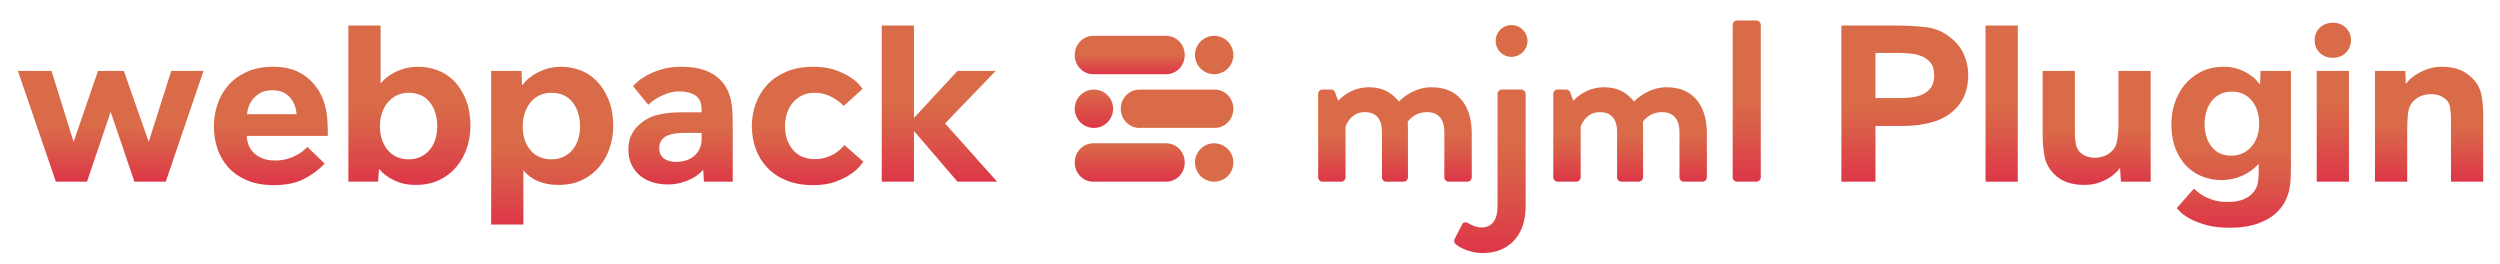 <?xml version="1.0" encoding="UTF-8" ?>
<svg
  width="977px"
  height="103px"
  viewBox="0 0 977 103"
  version="1.1"
  xmlns="http://www.w3.org/2000/svg"
  xmlns:xlink="http://www.w3.org/1999/xlink"
>
  <title>webpack mjml Plugin</title>
  <defs>
    <filter x="-0.8%" y="-8.8%" width="101.7%" height="117.6%" filterUnits="objectBoundingBox" id="filter-1">
      <feOffset dx="0" dy="2" in="SourceAlpha" result="shadowOffsetOuter1" />
      <feGaussianBlur stdDeviation="1" in="shadowOffsetOuter1" result="shadowBlurOuter1" />
      <feColorMatrix
        values="0 0 0 0 0   0 0 0 0 0   0 0 0 0 0  0 0 0 0.2 0"
        type="matrix"
        in="shadowBlurOuter1"
        result="shadowMatrixOuter1"
      />
      <feMerge>
        <feMergeNode in="shadowMatrixOuter1" />
        <feMergeNode in="SourceGraphic" />
      </feMerge>
    </filter>
    <linearGradient x1="50%" y1="50%" x2="50%" y2="100%" id="linearGradient-2">
      <stop stop-color="#D96B48" offset="0%" />
      <stop stop-color="#DA5A48" offset="37.936%" />
      <stop stop-color="#DD3648" offset="100%" />
    </linearGradient>
    <polygon
      id="path-3"
      points="57.78 63 45.54 63 36.27 35.73 27 63 14.85 63 0 19.71 13.14 19.71 21.78 47.43 31.32 19.71 41.4 19.71 51.12 47.43 59.94 19.71 72.54 19.71"
    />
    <linearGradient x1="50%" y1="50%" x2="50%" y2="100%" id="linearGradient-4">
      <stop stop-color="#D96B48" offset="0%" />
      <stop stop-color="#DA5A48" offset="37.936%" />
      <stop stop-color="#DD3648" offset="100%" />
    </linearGradient>
    <path
      d="M89.46,45.09 C89.46,46.05 89.64,47.1 90,48.24 C90.36,49.38 90.975,50.43 91.845,51.39 C92.715,52.35 93.855,53.145 95.265,53.775 C96.675,54.405 98.43,54.72 100.53,54.72 C102.39,54.72 104.04,54.495 105.48,54.045 C106.92,53.595 108.165,53.07 109.215,52.47 C110.265,51.87 111.12,51.27 111.78,50.67 C112.44,50.07 112.89,49.65 113.13,49.41 L119.88,55.89 C117.78,58.23 115.125,60.225 111.915,61.875 C108.705,63.525 104.76,64.35 100.08,64.35 C95.94,64.35 92.385,63.705 89.415,62.415 C86.445,61.125 84.015,59.415 82.125,57.285 C80.235,55.155 78.84,52.71 77.94,49.95 C77.04,47.19 76.59,44.34 76.59,41.4 C76.59,38.52 77.04,35.7 77.94,32.94 C78.84,30.18 80.235,27.69 82.125,25.47 C84.015,23.25 86.43,21.465 89.37,20.115 C92.31,18.765 95.79,18.09 99.81,18.09 C100.77,18.09 101.865,18.15 103.095,18.27 C104.325,18.39 105.585,18.645 106.875,19.035 C108.165,19.425 109.47,19.995 110.79,20.745 C112.11,21.495 113.37,22.47 114.57,23.67 C116.07,25.17 117.255,26.745 118.125,28.395 C118.995,30.045 119.655,31.77 120.105,33.57 C120.555,35.37 120.84,37.245 120.96,39.195 C121.08,41.145 121.14,43.11 121.14,45.09 L89.46,45.09 Z M108.9,36.63 C108.9,36.15 108.78,35.385 108.54,34.335 C108.3,33.285 107.85,32.235 107.19,31.185 C106.53,30.135 105.57,29.22 104.31,28.44 C103.05,27.66 101.4,27.27 99.36,27.27 C97.38,27.27 95.745,27.675 94.455,28.485 C93.165,29.295 92.16,30.225 91.44,31.275 C90.72,32.325 90.225,33.375 89.955,34.425 C89.685,35.475 89.55,36.21 89.55,36.63 L108.9,36.63 Z"
      id="path-5"
    />
    <linearGradient x1="50%" y1="50%" x2="50%" y2="100%" id="linearGradient-6">
      <stop stop-color="#D96B48" offset="0%" />
      <stop stop-color="#DA5A48" offset="37.936%" />
      <stop stop-color="#DD3648" offset="100%" />
    </linearGradient>
    <path
      d="M176.85,41.4 C176.85,44.22 176.4,46.995 175.5,49.725 C174.6,52.455 173.265,54.9 171.495,57.06 C169.725,59.22 167.505,60.96 164.835,62.28 C162.165,63.6 159.06,64.26 155.52,64.26 C153.12,64.26 151.05,63.96 149.31,63.36 C147.57,62.76 146.115,62.085 144.945,61.335 C143.775,60.585 142.875,59.88 142.245,59.22 C141.615,58.56 141.24,58.14 141.12,57.96 L140.76,63 L129.15,63 L129.15,1.98 L141.75,1.98 L141.75,24.57 C141.93,24.39 142.35,23.955 143.01,23.265 C143.67,22.575 144.615,21.84 145.845,21.06 C147.075,20.28 148.59,19.59 150.39,18.99 C152.19,18.39 154.32,18.09 156.78,18.09 C159,18.09 161.31,18.51 163.71,19.35 C166.11,20.19 168.27,21.54 170.19,23.4 C172.11,25.26 173.7,27.675 174.96,30.645 C176.22,33.615 176.85,37.2 176.85,41.4 Z M163.89,41.4 C163.89,37.56 162.915,34.41 160.965,31.95 C159.015,29.49 156.27,28.26 152.73,28.26 C151.05,28.26 149.52,28.59 148.14,29.25 C146.76,29.91 145.575,30.825 144.585,31.995 C143.595,33.165 142.83,34.56 142.29,36.18 C141.75,37.8 141.48,39.54 141.48,41.4 C141.48,43.26 141.75,44.985 142.29,46.575 C142.83,48.165 143.58,49.53 144.54,50.67 C145.5,51.81 146.67,52.695 148.05,53.325 C149.43,53.955 150.99,54.27 152.73,54.27 C154.47,54.27 156.03,53.94 157.41,53.28 C158.79,52.62 159.96,51.72 160.92,50.58 C161.88,49.44 162.615,48.09 163.125,46.53 C163.635,44.97 163.89,43.26 163.89,41.4 Z"
      id="path-7"
    />
    <linearGradient x1="50%" y1="50%" x2="50%" y2="100%" id="linearGradient-8">
      <stop stop-color="#D96B48" offset="0%" />
      <stop stop-color="#DA5A48" offset="37.936%" />
      <stop stop-color="#DD3648" offset="100%" />
    </linearGradient>
    <path
      d="M232.65,41.49 C232.65,44.31 232.2,47.07 231.3,49.77 C230.4,52.47 229.065,54.9 227.295,57.06 C225.525,59.22 223.305,60.96 220.635,62.28 C217.965,63.6 214.86,64.26 211.32,64.26 C209.16,64.26 207.27,64.035 205.65,63.585 C204.03,63.135 202.68,62.595 201.6,61.965 C200.52,61.335 199.65,60.705 198.99,60.075 C198.33,59.445 197.85,58.95 197.55,58.59 L197.55,79.74 L184.95,79.74 L184.95,19.71 L196.83,19.71 L197.01,25.38 C197.13,25.26 197.52,24.81 198.18,24.03 C198.84,23.25 199.8,22.425 201.06,21.555 C202.32,20.685 203.91,19.89 205.83,19.17 C207.75,18.45 210,18.09 212.58,18.09 C214.8,18.09 217.11,18.51 219.51,19.35 C221.91,20.19 224.07,21.555 225.99,23.445 C227.91,25.335 229.5,27.765 230.76,30.735 C232.02,33.705 232.65,37.29 232.65,41.49 Z M219.69,41.49 C219.69,37.59 218.715,34.41 216.765,31.95 C214.815,29.49 212.07,28.26 208.53,28.26 C206.79,28.26 205.23,28.59 203.85,29.25 C202.47,29.91 201.3,30.825 200.34,31.995 C199.38,33.165 198.63,34.56 198.09,36.18 C197.55,37.8 197.28,39.54 197.28,41.4 C197.28,45.18 198.285,48.27 200.295,50.67 C202.305,53.07 205.05,54.27 208.53,54.27 C210.27,54.27 211.83,53.94 213.21,53.28 C214.59,52.62 215.76,51.72 216.72,50.58 C217.68,49.44 218.415,48.09 218.925,46.53 C219.435,44.97 219.69,43.29 219.69,41.49 Z"
      id="path-9"
    />
    <linearGradient x1="50%" y1="50%" x2="50%" y2="100%" id="linearGradient-10">
      <stop stop-color="#D96B48" offset="0%" />
      <stop stop-color="#DA5A48" offset="37.936%" />
      <stop stop-color="#DD3648" offset="100%" />
    </linearGradient>
    <path
      d="M268.11,63 L267.84,58.32 C267.48,58.74 266.925,59.28 266.175,59.94 C265.425,60.6 264.465,61.23 263.295,61.83 C262.125,62.43 260.76,62.955 259.2,63.405 C257.64,63.855 255.87,64.08 253.89,64.08 C251.91,64.08 250.005,63.81 248.175,63.27 C246.345,62.73 244.725,61.905 243.315,60.795 C241.905,59.685 240.765,58.26 239.895,56.52 C239.025,54.78 238.59,52.74 238.59,50.4 C238.59,48.36 238.92,46.605 239.58,45.135 C240.24,43.665 241.08,42.42 242.1,41.4 C244.38,39.12 246.93,37.635 249.75,36.945 C252.57,36.255 255.42,35.91 258.3,35.91 L267.21,35.91 L267.21,35.01 C267.21,32.25 266.4,30.345 264.78,29.295 C263.16,28.245 261.09,27.72 258.57,27.72 C256.95,27.72 255.435,27.96 254.025,28.44 C252.615,28.92 251.37,29.46 250.29,30.06 C249.21,30.66 248.325,31.245 247.635,31.815 C246.945,32.385 246.51,32.76 246.33,32.94 L240.39,25.65 C240.63,25.35 241.2,24.795 242.1,23.985 C243,23.175 244.23,22.335 245.79,21.465 C247.35,20.595 249.24,19.815 251.46,19.125 C253.68,18.435 256.29,18.09 259.29,18.09 C266.07,18.09 271.11,19.77 274.41,23.13 C275.55,24.27 276.45,25.485 277.11,26.775 C277.77,28.065 278.265,29.43 278.595,30.87 C278.925,32.31 279.135,33.84 279.225,35.46 C279.315,37.08 279.36,38.82 279.36,40.68 L279.36,63 L268.11,63 Z M267.21,43.92 L260.73,43.92 C259.65,43.92 258.525,43.98 257.355,44.1 C256.185,44.22 255.105,44.475 254.115,44.865 C253.125,45.255 252.3,45.855 251.64,46.665 C250.98,47.475 250.65,48.57 250.65,49.95 C250.65,51.69 251.25,53.01 252.45,53.91 C253.65,54.81 255.18,55.26 257.04,55.26 C258.78,55.26 260.25,55.035 261.45,54.585 C262.65,54.135 263.67,53.52 264.51,52.74 C266.31,51.12 267.21,48.93 267.21,46.17 L267.21,43.92 Z"
      id="path-11"
    />
    <linearGradient x1="50%" y1="50%" x2="50%" y2="100%" id="linearGradient-12">
      <stop stop-color="#D96B48" offset="0%" />
      <stop stop-color="#DA5A48" offset="37.936%" />
      <stop stop-color="#DD3648" offset="100%" />
    </linearGradient>
    <path
      d="M330.39,55.17 C330.27,55.35 329.835,55.92 329.085,56.88 C328.335,57.84 327.165,58.875 325.575,59.985 C323.985,61.095 321.975,62.1 319.545,63 C317.115,63.9 314.19,64.35 310.77,64.35 C306.81,64.35 303.33,63.735 300.33,62.505 C297.33,61.275 294.825,59.595 292.815,57.465 C290.805,55.335 289.305,52.875 288.315,50.085 C287.325,47.295 286.83,44.34 286.83,41.22 C286.83,38.28 287.325,35.415 288.315,32.625 C289.305,29.835 290.79,27.36 292.77,25.2 C294.75,23.04 297.255,21.315 300.285,20.025 C303.315,18.735 306.87,18.09 310.95,18.09 C314.19,18.09 316.995,18.51 319.365,19.35 C321.735,20.19 323.7,21.12 325.26,22.14 C326.82,23.16 327.99,24.135 328.77,25.065 C329.55,25.995 330,26.55 330.12,26.73 L322.74,33.39 C322.56,33.21 322.155,32.835 321.525,32.265 C320.895,31.695 320.1,31.11 319.14,30.51 C318.18,29.91 317.055,29.385 315.765,28.935 C314.475,28.485 313.05,28.26 311.49,28.26 C309.51,28.26 307.8,28.62 306.36,29.34 C304.92,30.06 303.705,31.035 302.715,32.265 C301.725,33.495 300.99,34.89 300.51,36.45 C300.03,38.01 299.79,39.63 299.79,41.31 C299.79,43.05 300.03,44.685 300.51,46.215 C300.99,47.745 301.71,49.11 302.67,50.31 C303.63,51.51 304.83,52.455 306.27,53.145 C307.71,53.835 309.42,54.18 311.4,54.18 C313.08,54.18 314.595,53.955 315.945,53.505 C317.295,53.055 318.45,52.515 319.41,51.885 C320.37,51.255 321.15,50.64 321.75,50.04 C322.35,49.44 322.77,48.99 323.01,48.69 L330.39,55.17 Z"
      id="path-13"
    />
    <linearGradient x1="50%" y1="50%" x2="50%" y2="100%" id="linearGradient-14">
      <stop stop-color="#D96B48" offset="0%" />
      <stop stop-color="#DA5A48" offset="37.936%" />
      <stop stop-color="#DD3648" offset="100%" />
    </linearGradient>
    <polygon
      id="path-15"
      points="367.2 63 350.19 43.2 350.19 63 337.59 63 337.59 1.98 350.19 1.98 350.19 38.07 367.2 19.71 382.14 19.71 362.34 40.23 382.68 63"
    />
    <linearGradient x1="50%" y1="50%" x2="50%" y2="100%" id="linearGradient-16">
      <stop stop-color="#D96B48" offset="0%" />
      <stop stop-color="#DA5A48" offset="37.936%" />
      <stop stop-color="#DD3648" offset="100%" />
    </linearGradient>
    <path
      d="M508.14,61.29 C508.14,62.19 508.95,63 509.85,63 L517.14,63 C518.04,63 518.85,62.19 518.85,61.29 L518.85,41.49 C519.75,39.06 521.91,35.82 526.41,35.82 C531,35.82 533.07,38.79 533.07,43.47 L533.07,61.29 C533.07,62.19 533.79,63 534.78,63 L541.53,63 C542.43,63 543.24,62.19 543.24,61.29 L543.24,43.02 C543.24,41.4 543.15,39.6 543.15,39.6 C543.15,39.6 545.49,35.82 550.71,35.82 C555.21,35.82 557.46,38.79 557.46,43.47 L557.46,61.29 C557.46,62.19 558.18,63 559.17,63 L566.46,63 C567.45,63 568.17,62.19 568.17,61.29 L568.17,44.1 C568.17,34.65 563.94,26.1 552.42,26.1 C545.94,26.1 541.26,30.06 539.73,31.68 C536.76,28.08 533.16,26.1 528.03,26.1 C521.64,26.1 517.5,29.7 515.97,31.41 L514.71,27.99 C514.53,27.45 513.99,27 513.18,27 L509.85,27 C508.95,27 508.14,27.72 508.14,28.71 L508.14,61.29 Z"
      id="path-17"
    />
    <linearGradient x1="50%" y1="50%" x2="50%" y2="100%" id="linearGradient-18">
      <stop stop-color="#D96B48" offset="0%" />
      <stop stop-color="#DA5A48" offset="37.936%" />
      <stop stop-color="#DD3648" offset="100%" />
    </linearGradient>
    <path
      d="M583.65,14.22 C587.16,14.22 589.95,11.43 589.95,8.01 C589.95,4.59 587.16,1.8 583.65,1.8 C580.23,1.8 577.53,4.59 577.53,8.01 C577.53,11.43 580.23,14.22 583.65,14.22 Z M578.25,72.72 C578.25,77.94 576,80.91 571.95,80.91 C569.97,80.91 567.81,79.83 566.64,79.11 C565.83,78.66 564.84,78.84 564.48,79.56 L561.51,85.32 C561.15,85.95 561.24,86.94 561.87,87.39 C563.4,88.83 567.72,90.9 572.49,90.9 C582.03,90.9 589.23,84.6 589.23,72.72 L589.23,28.71 C589.23,27.72 588.42,27 587.52,27 L579.96,27 C579.06,27 578.25,27.72 578.25,28.71 L578.25,72.72 Z"
      id="path-19"
    />
    <path
      d="M600.03,61.29 C600.03,62.19 600.84,63 601.74,63 L609.03,63 C609.93,63 610.74,62.19 610.74,61.29 L610.74,41.49 C611.64,39.06 613.8,35.82 618.3,35.82 C622.89,35.82 624.96,38.79 624.96,43.47 L624.96,61.29 C624.96,62.19 625.68,63 626.67,63 L633.42,63 C634.32,63 635.13,62.19 635.13,61.29 L635.13,43.02 C635.13,41.4 635.04,39.6 635.04,39.6 C635.04,39.6 637.38,35.82 642.6,35.82 C647.1,35.82 649.35,38.79 649.35,43.47 L649.35,61.29 C649.35,62.19 650.07,63 651.06,63 L658.35,63 C659.34,63 660.06,62.19 660.06,61.29 L660.06,44.1 C660.06,34.65 655.83,26.1 644.31,26.1 C637.83,26.1 633.15,30.06 631.62,31.68 C628.65,28.08 625.05,26.1 619.92,26.1 C613.53,26.1 609.39,29.7 607.86,31.41 L606.6,27.99 C606.42,27.45 605.88,27 605.07,27 L601.74,27 C600.84,27 600.03,27.72 600.03,28.71 L600.03,61.29 Z"
      id="path-20"
    />
    <linearGradient x1="50%" y1="50%" x2="50%" y2="100%" id="linearGradient-21">
      <stop stop-color="#D96B48" offset="0%" />
      <stop stop-color="#DA5A48" offset="37.936%" />
      <stop stop-color="#DD3648" offset="100%" />
    </linearGradient>
    <path
      d="M670.14,61.29 C670.14,62.19 670.95,63 671.85,63 L679.41,63 C680.31,63 681.12,62.19 681.12,61.29 L681.12,1.71 C681.12,0.81 680.31,0 679.41,0 L671.85,0 C670.95,0 670.14,0.81 670.14,1.71 L670.14,61.29 Z"
      id="path-22"
    />
    <linearGradient x1="50%" y1="50%" x2="50%" y2="100%" id="linearGradient-23">
      <stop stop-color="#D96B48" offset="0%" />
      <stop stop-color="#DA5A48" offset="37.936%" />
      <stop stop-color="#DD3648" offset="100%" />
    </linearGradient>
    <path
      d="M762.21,21.24 C762.21,26.64 760.62,30.99 757.44,34.29 C755.04,36.81 752.055,38.595 748.485,39.645 C744.915,40.695 741,41.22 736.74,41.22 L725.94,41.22 L725.94,63 L712.62,63 L712.62,1.98 L733.77,1.98 C738.15,1.98 742.095,2.19 745.605,2.61 C749.115,3.03 752.25,4.32 755.01,6.48 C757.59,8.46 759.435,10.755 760.545,13.365 C761.655,15.975 762.21,18.6 762.21,21.24 Z M748.89,21.42 C748.89,19.38 748.455,17.79 747.585,16.65 C746.715,15.51 745.575,14.64 744.165,14.04 C742.755,13.44 741.18,13.065 739.44,12.915 C737.7,12.765 735.99,12.69 734.31,12.69 L725.94,12.69 L725.94,30.33 L735.39,30.33 C737.25,30.33 738.99,30.21 740.61,29.97 C742.23,29.73 743.655,29.28 744.885,28.62 C746.115,27.96 747.09,27.06 747.81,25.92 C748.53,24.78 748.89,23.28 748.89,21.42 Z"
      id="path-24"
    />
    <linearGradient x1="50%" y1="50%" x2="50%" y2="100%" id="linearGradient-25">
      <stop stop-color="#D96B48" offset="0%" />
      <stop stop-color="#DA5A48" offset="37.936%" />
      <stop stop-color="#DD3648" offset="100%" />
    </linearGradient>
    <polygon id="path-26" points="768.96 63 768.96 1.98 781.56 1.98 781.56 63" />
    <linearGradient x1="50%" y1="50%" x2="50%" y2="100%" id="linearGradient-27">
      <stop stop-color="#D96B48" offset="0%" />
      <stop stop-color="#DA5A48" offset="37.936%" />
      <stop stop-color="#DD3648" offset="100%" />
    </linearGradient>
    <path
      d="M821.88,63 L821.52,57.6 C821.46,57.72 821.13,58.125 820.53,58.815 C819.93,59.505 819.06,60.255 817.92,61.065 C816.78,61.875 815.34,62.61 813.6,63.27 C811.86,63.93 809.82,64.26 807.48,64.26 C802.5,64.26 798.63,62.88 795.87,60.12 C793.77,58.02 792.48,55.68 792,53.1 C791.52,50.52 791.28,47.7 791.28,44.64 L791.28,19.71 L803.88,19.71 L803.88,44.1 C803.88,45.6 804,46.995 804.24,48.285 C804.48,49.575 805.05,50.67 805.95,51.57 C807.39,52.95 809.34,53.64 811.8,53.64 C812.88,53.64 814.005,53.445 815.175,53.055 C816.345,52.665 817.38,52.02 818.28,51.12 C819.3,50.1 819.945,48.975 820.215,47.745 C820.485,46.515 820.68,45.12 820.8,43.56 C820.86,42.9 820.89,42.24 820.89,41.58 C820.89,40.92 820.89,40.23 820.89,39.51 L820.89,19.71 L833.49,19.71 L833.49,63 L821.88,63 Z"
      id="path-28"
    />
    <linearGradient x1="50%" y1="50%" x2="50%" y2="100%" id="linearGradient-29">
      <stop stop-color="#D96B48" offset="0%" />
      <stop stop-color="#DA5A48" offset="37.936%" />
      <stop stop-color="#DD3648" offset="100%" />
    </linearGradient>
    <path
      d="M888.3,56.79 C888.3,58.47 888.27,60.09 888.21,61.65 C888.15,63.21 887.955,64.74 887.625,66.24 C887.295,67.74 886.785,69.18 886.095,70.56 C885.405,71.94 884.46,73.26 883.26,74.52 C881.34,76.5 878.805,78.075 875.655,79.245 C872.505,80.415 868.77,81 864.45,81 C860.91,81 857.88,80.655 855.36,79.965 C852.84,79.275 850.74,78.48 849.06,77.58 C847.38,76.68 846.12,75.81 845.28,74.97 C844.44,74.13 843.9,73.59 843.66,73.35 L850.41,65.7 C850.53,65.82 850.905,66.165 851.535,66.735 C852.165,67.305 853.02,67.905 854.1,68.535 C855.18,69.165 856.5,69.72 858.06,70.2 C859.62,70.68 861.42,70.92 863.46,70.92 C866.16,70.92 868.32,70.56 869.94,69.84 C871.56,69.12 872.79,68.22 873.63,67.14 C874.53,66.06 875.1,64.875 875.34,63.585 C875.58,62.295 875.7,61.02 875.7,59.76 L875.7,56.07 C875.4,56.37 874.875,56.865 874.125,57.555 C873.375,58.245 872.4,58.95 871.2,59.67 C870,60.39 868.545,61.02 866.835,61.56 C865.125,62.1 863.16,62.37 860.94,62.37 C858.78,62.37 856.56,61.98 854.28,61.2 C852,60.42 849.915,59.16 848.025,57.42 C846.135,55.68 844.59,53.4 843.39,50.58 C842.19,47.76 841.59,44.31 841.59,40.23 C841.59,37.65 842.01,35.04 842.85,32.4 C843.69,29.76 844.95,27.39 846.63,25.29 C848.31,23.19 850.44,21.465 853.02,20.115 C855.6,18.765 858.63,18.09 862.11,18.09 C864.27,18.09 866.16,18.39 867.78,18.99 C869.4,19.59 870.795,20.265 871.965,21.015 C873.135,21.765 874.065,22.53 874.755,23.31 C875.445,24.09 875.94,24.66 876.24,25.02 L876.42,19.71 L888.3,19.71 L888.3,56.79 Z M854.55,40.41 C854.55,44.01 855.465,46.98 857.295,49.32 C859.125,51.66 861.69,52.83 864.99,52.83 C868.11,52.83 870.705,51.69 872.775,49.41 C874.845,47.13 875.88,44.1 875.88,40.32 C875.88,36.66 874.92,33.66 873,31.32 C871.08,28.98 868.5,27.81 865.26,27.81 C863.46,27.81 861.885,28.155 860.535,28.845 C859.185,29.535 858.075,30.465 857.205,31.635 C856.335,32.805 855.675,34.155 855.225,35.685 C854.775,37.215 854.55,38.79 854.55,40.41 Z"
      id="path-30"
    />
    <linearGradient x1="50%" y1="50%" x2="50%" y2="100%" id="linearGradient-31">
      <stop stop-color="#D96B48" offset="0%" />
      <stop stop-color="#DA5A48" offset="37.936%" />
      <stop stop-color="#DD3648" offset="100%" />
    </linearGradient>
    <path
      d="M911.79,7.74 C911.73,9.66 911.055,11.28 909.765,12.6 C908.475,13.92 906.78,14.58 904.68,14.58 C902.58,14.58 900.87,13.92 899.55,12.6 C898.23,11.28 897.57,9.66 897.57,7.74 C897.57,5.82 898.23,4.2 899.55,2.88 C900.87,1.56 902.58,0.9 904.68,0.9 C906.78,0.9 908.49,1.56 909.81,2.88 C911.13,4.2 911.79,5.82 911.79,7.74 Z M898.38,63 L898.38,19.71 L910.98,19.71 L910.98,63 L898.38,63 Z"
      id="path-32"
    />
    <linearGradient x1="50%" y1="50%" x2="50%" y2="100%" id="linearGradient-33">
      <stop stop-color="#D96B48" offset="0%" />
      <stop stop-color="#DA5A48" offset="37.936%" />
      <stop stop-color="#DD3648" offset="100%" />
    </linearGradient>
    <path
      d="M950.85,63 L950.85,38.52 C950.85,36.84 950.73,35.28 950.49,33.84 C950.25,32.4 949.53,31.26 948.33,30.42 C947.73,29.94 946.995,29.55 946.125,29.25 C945.255,28.95 944.19,28.8 942.93,28.8 C941.85,28.8 940.71,28.995 939.51,29.385 C938.31,29.775 937.26,30.42 936.36,31.32 C935.04,32.64 934.275,34.29 934.065,36.27 C933.855,38.25 933.75,40.35 933.75,42.57 L933.75,63 L921.15,63 L921.15,19.71 L933.03,19.71 C933.03,20.67 933.06,21.51 933.12,22.23 C933.12,22.89 933.135,23.49 933.165,24.03 C933.195,24.57 933.21,24.81 933.21,24.75 C933.27,24.69 933.615,24.3 934.245,23.58 C934.875,22.86 935.79,22.095 936.99,21.285 C938.19,20.475 939.675,19.74 941.445,19.08 C943.215,18.42 945.24,18.09 947.52,18.09 C949.74,18.09 951.825,18.42 953.775,19.08 C955.725,19.74 957.57,20.94 959.31,22.68 C961.11,24.48 962.25,26.595 962.73,29.025 C963.21,31.455 963.45,33.9 963.45,36.36 L963.45,63 L950.85,63 Z"
      id="path-34"
    />
    <linearGradient x1="50%" y1="50%" x2="50%" y2="100%" id="linearGradient-35">
      <stop stop-color="#D96B48" offset="0%" />
      <stop stop-color="#DD3648" offset="100%" />
    </linearGradient>
    <linearGradient x1="50%" y1="0%" x2="50%" y2="100%" id="linearGradient-36">
      <stop stop-color="#D96B48" offset="0%" />
      <stop stop-color="#DD3648" offset="100%" />
    </linearGradient>
    <linearGradient x1="50%" y1="0%" x2="50%" y2="100%" id="linearGradient-37">
      <stop stop-color="#D96B48" offset="0%" />
      <stop stop-color="#DD3648" offset="100%" />
    </linearGradient>
  </defs>
  <g id="Page-1" stroke="none" stroke-width="1" fill="none" fill-rule="evenodd">
    <g id="webpack-mjml-Plugin" filter="url(#filter-1)" transform="translate(6.99, 6)" fill-rule="nonzero">
      <g>
        <g id="Path">
          <use fill="#FFFFFF" xlink:href="#path-3" />
          <use fill="url(#linearGradient-2)" xlink:href="#path-3" />
        </g>
        <g id="Shape">
          <use fill="#FFFFFF" xlink:href="#path-5" />
          <use fill="url(#linearGradient-4)" xlink:href="#path-5" />
        </g>
        <g id="Shape">
          <use fill="#FFFFFF" xlink:href="#path-7" />
          <use fill="url(#linearGradient-6)" xlink:href="#path-7" />
        </g>
        <g id="Shape">
          <use fill="#FFFFFF" xlink:href="#path-9" />
          <use fill="url(#linearGradient-8)" xlink:href="#path-9" />
        </g>
        <g id="Shape">
          <use fill="#FFFFFF" xlink:href="#path-11" />
          <use fill="url(#linearGradient-10)" xlink:href="#path-11" />
        </g>
        <g id="Path">
          <use fill="#FFFFFF" xlink:href="#path-13" />
          <use fill="url(#linearGradient-12)" xlink:href="#path-13" />
        </g>
        <g id="Path">
          <use fill="#FFFFFF" xlink:href="#path-15" />
          <use fill="url(#linearGradient-14)" xlink:href="#path-15" />
        </g>
        <g id="Path">
          <use fill="#FFFFFF" xlink:href="#path-17" />
          <use fill="url(#linearGradient-16)" xlink:href="#path-17" />
        </g>
        <g id="Shape">
          <use fill="#FFFFFF" xlink:href="#path-19" />
          <use fill="url(#linearGradient-18)" xlink:href="#path-19" />
        </g>
        <g id="Path">
          <use fill="#FFFFFF" xlink:href="#path-20" />
          <use fill="url(#linearGradient-16)" xlink:href="#path-20" />
        </g>
        <g id="Path">
          <use fill="#FFFFFF" xlink:href="#path-22" />
          <use fill="url(#linearGradient-21)" xlink:href="#path-22" />
        </g>
        <g id="Shape">
          <use fill="#FFFFFF" xlink:href="#path-24" />
          <use fill="url(#linearGradient-23)" xlink:href="#path-24" />
        </g>
        <g id="Path">
          <use fill="#FFFFFF" xlink:href="#path-26" />
          <use fill="url(#linearGradient-25)" xlink:href="#path-26" />
        </g>
        <g id="Path">
          <use fill="#FFFFFF" xlink:href="#path-28" />
          <use fill="url(#linearGradient-27)" xlink:href="#path-28" />
        </g>
        <g id="Shape">
          <use fill="#FFFFFF" xlink:href="#path-30" />
          <use fill="url(#linearGradient-29)" xlink:href="#path-30" />
        </g>
        <g id="Shape">
          <use fill="#FFFFFF" xlink:href="#path-32" />
          <use fill="url(#linearGradient-31)" xlink:href="#path-32" />
        </g>
        <g id="Path">
          <use fill="#FFFFFF" xlink:href="#path-34" />
          <use fill="url(#linearGradient-33)" xlink:href="#path-34" />
        </g>
      </g>
      <g id="mjml" transform="translate(413.01, 6)">
        <path
          d="M7.249,0 L35.751,0 C39.763,0 43,3.35 43,7.5 C43,11.65 39.763,15 35.751,15 L7.249,15 C3.237,15 0,11.65 0,7.5 C0,3.35 3.237,0 7.249,0 Z"
          id="Path"
          fill="url(#linearGradient-35)"
        />
        <circle id="Oval" fill="#D96B48" cx="54.5" cy="7.5" r="7.5" />
        <path
          d="M25.806,21.019 L54.194,21.019 C58.23,20.728 61.699,23.851 61.982,27.992 C62.265,32.132 59.221,35.691 55.185,35.981 C54.973,35.981 54.69,35.981 54.478,35.981 L25.806,35.981 C21.77,36.272 18.301,33.149 18.018,29.008 C17.735,24.868 20.779,21.309 24.815,21.019 C25.027,21.019 25.31,21.019 25.522,21.019 C25.522,21.019 25.806,21.019 25.806,21.019 Z"
          id="Path"
          fill="#D96B48"
        />
        <circle id="Oval" fill="url(#linearGradient-36)" cx="7.5" cy="28.5" r="7.5" />
        <path
          d="M7.249,42 L35.751,42 C39.763,42 43,45.35 43,49.5 L43,49.5 C43,53.65 39.763,57 35.751,57 L7.249,57 C3.237,57 0,53.65 0,49.5 L0,49.5 C0,45.35 3.237,42 7.249,42 Z"
          id="Path"
          fill="url(#linearGradient-37)"
        />
        <circle id="Oval" fill="#D96B48" cx="54.5" cy="49.5" r="7.5" />
      </g>
    </g>
  </g>
</svg>
